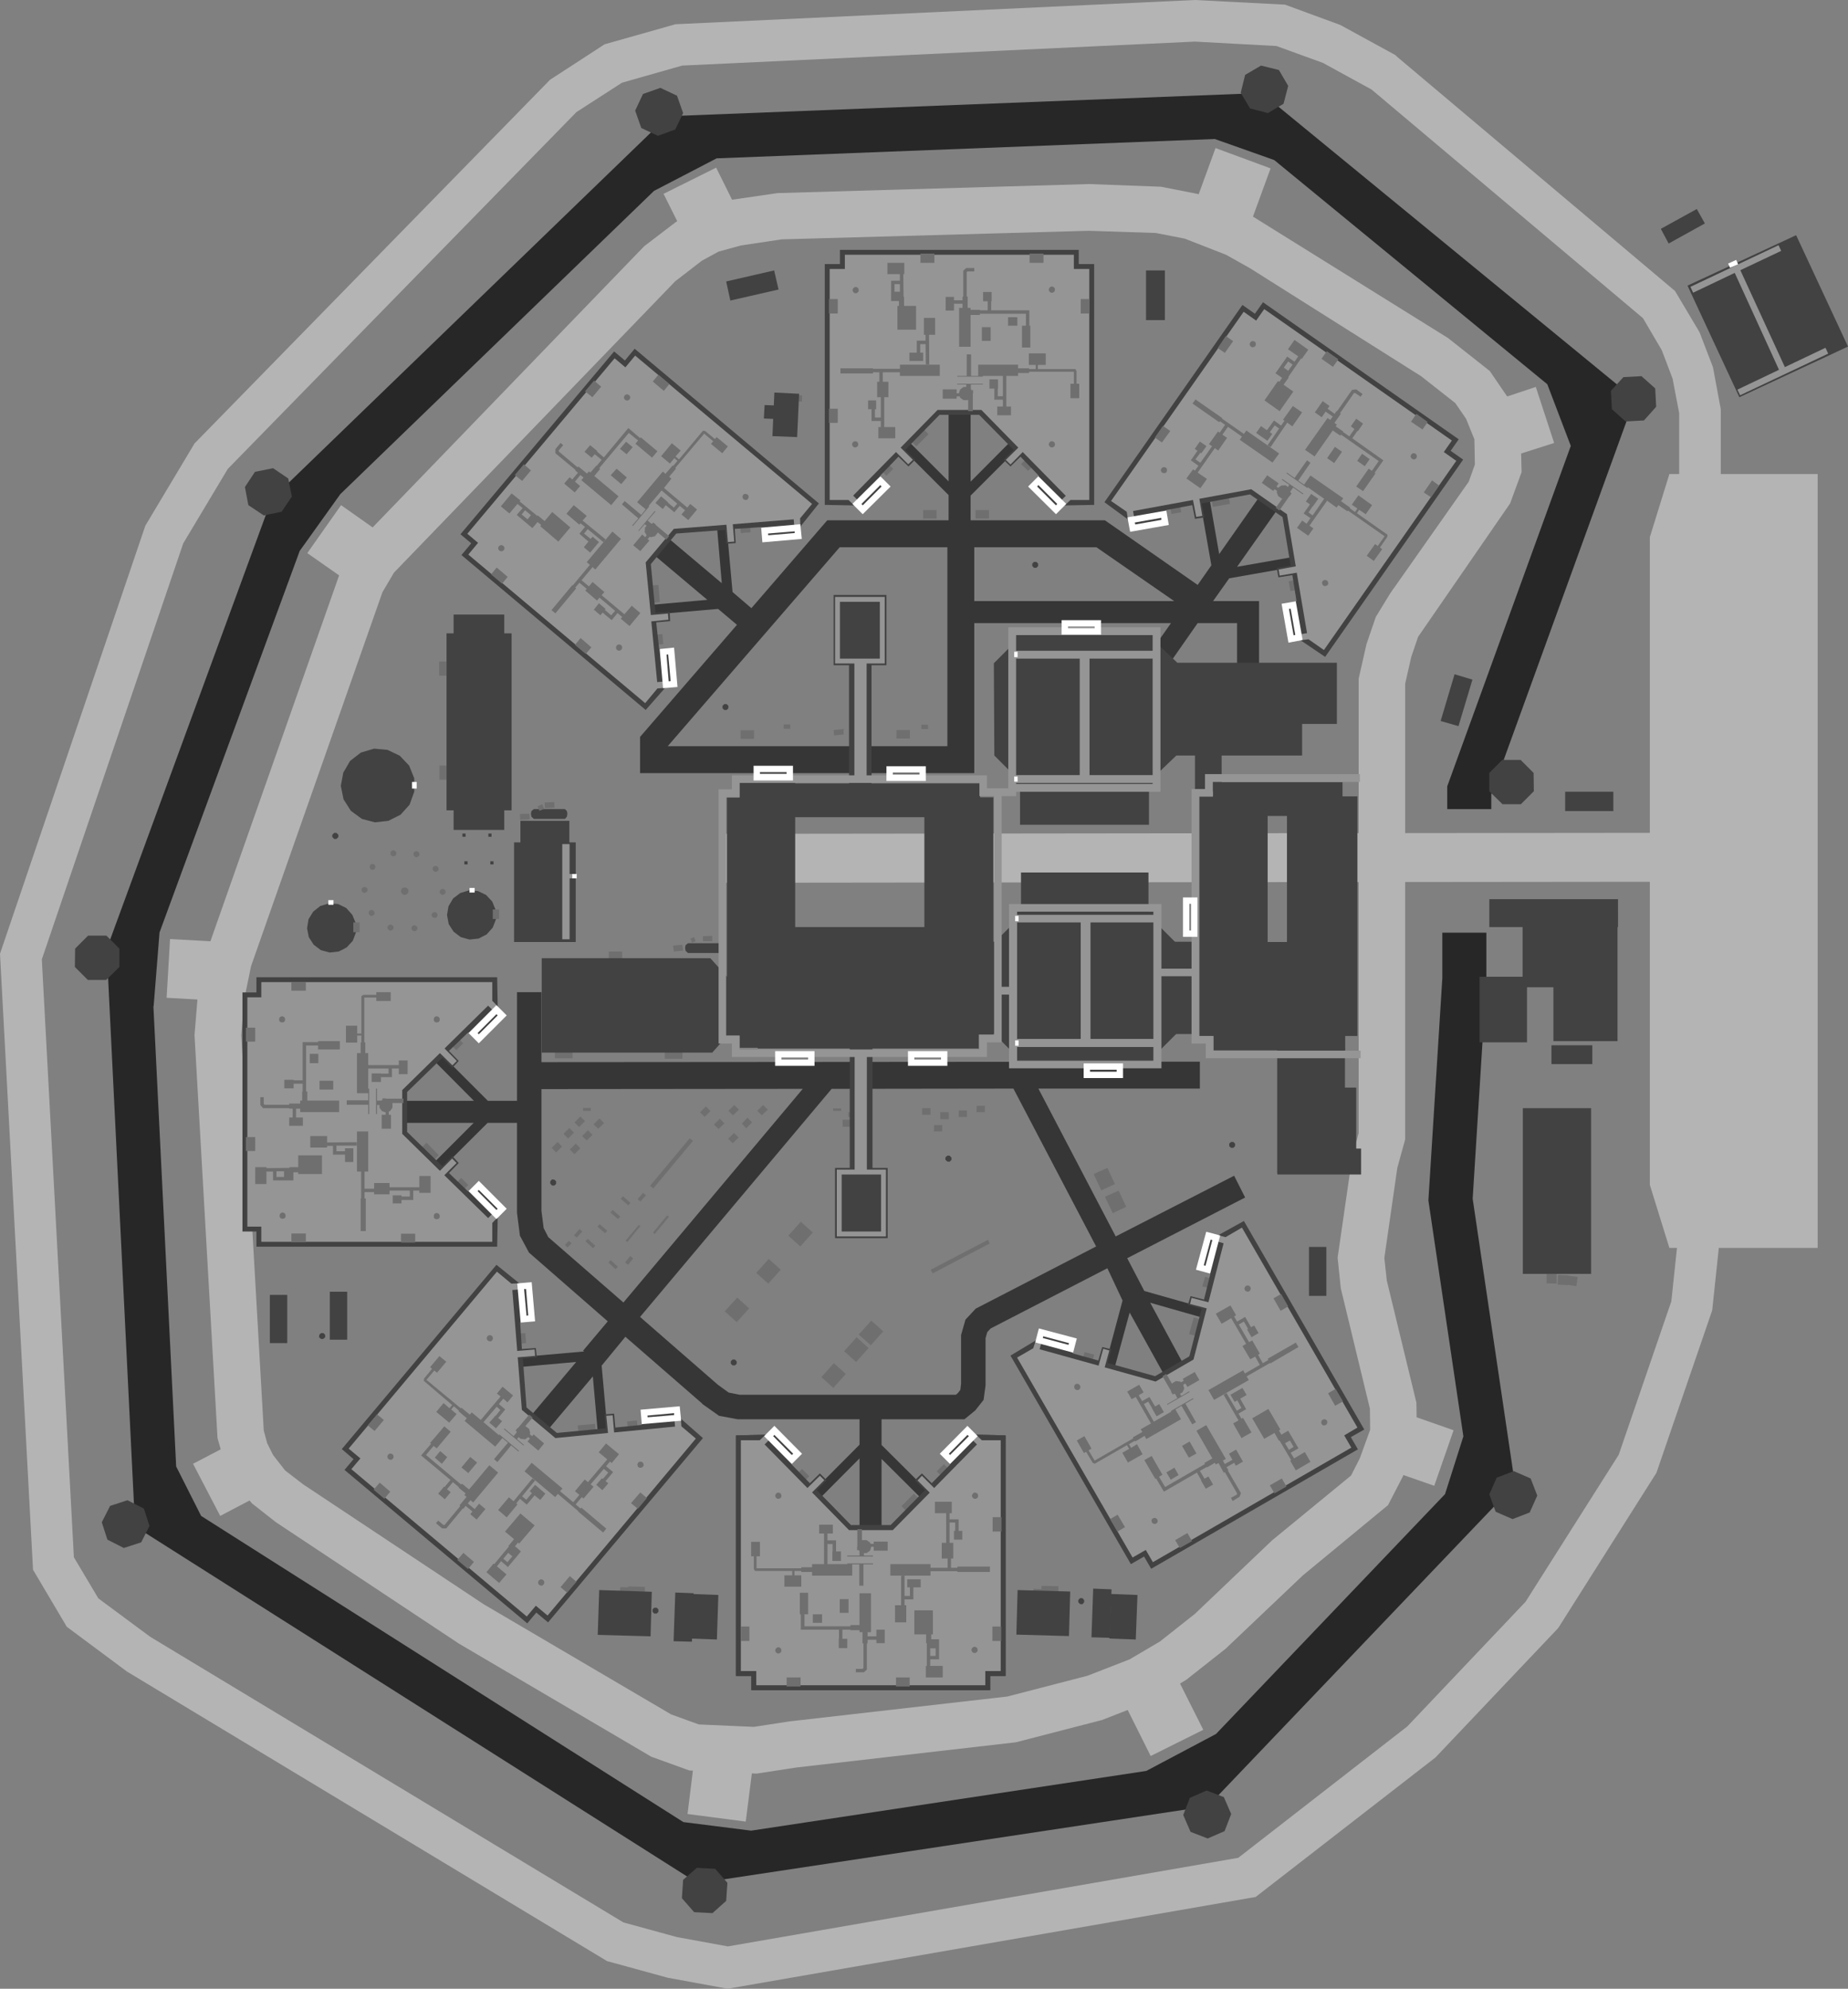 <svg xmlns:xlink="http://www.w3.org/1999/xlink" xmlns="http://www.w3.org/2000/svg" viewBox="0 0 377.65 406.3">
  <rect x="0" y="0" width="377.65" height="406.3" fill="#808080" stroke="none"/>
  <use height="406.3" width="377.65" xlink:href="#a"/>
  <defs>
    <g id="a" fill-rule="evenodd">
      <path d="m130.8 269.05 15.9 13.85 2.2 1.6 2.25.45h44.2l.4-.35.5-.65.15-1.25v-9.95l.9-3.15 2.1-2.25 24.6-12.7-16.9-32.25-37.15.05-39.15 46.6m-18.75-16.3 15.35 13.35 36.65-43.65-53.4.05v24.9l.45 3.5.95 1.85m-1.4-50.05V217l134.55-.1v5.5h-33l15.8 30.2 24.2-12.4 2.25 4.45-24.1 12.4 3.5 6.7 14.5 4.1-.5 1.95-12.8-3.65 6.65 12.3-3.9 2.25-6.95-12.55-3.5 12.85-1.9-.55 3.95-14.75-3.1-6.6-23.85 12.3-.7.75-.35 1.25v9.65L201 286l-1.7 2.15-2.2 1.8h-16.95v5.25l11.1 11.05-1.45 1.4-9.65-9.6v14.05h-4.5v-14.15l-9.15 9.2-1.4-1.4 10.55-10.6v-5.2H150.7l-3.75-.7-3.4-2.4-.05-.1-15.7-13.65-4.85 5.9 1.4 15.6-2 .15-1.2-13.55-9.05 10.75-3.45-2.9 9.1-10.8-12.95 1.15-.15-2 14.75-1.3-.25-.15 5.05-6-16.1-14.05-1.85-3.45-.6-4.7V229.4h-6l-11.1 11.05-1.4-1.4 9.65-9.65H82.75v-4.5h14.1l-9.15-9.2 1.4-1.4 10.6 10.6h5.95v-22.2h5m82.95-50.25V111.8h-22l-35.15 40.65h57.15m5.5-40.65v11h40.85l-15.9-11H199.1m-5.25-13.45v-14.1h4.5V98.4l9.15-9.2 1.45 1.45-10.6 10.6v5.05h27.45l18.95 13.2 2.8-4-2.7-15.4 1.95-.35 2.35 13.45 8.1-11.55 3.7 2.6-8.15 11.55 12.8-2.25.35 2-14.75 2.6-3.3 4.65h9.4v22.25h-4.5V127.3h-8.05l-5.9 8.45-3.7-2.55 4.15-5.9h-40.2v30.65h-68.3v-7.4l19.8-22.9-3.85-3.25-15.6 1.35-.15-2 13.55-1.2-10.75-9.05 2.9-3.45 10.8 9.1-1.1-12.95 1.95-.15 1.35 14.9 3.85 3.3 15.5-17.95h24.8v-5.15L182.8 90.1l1.4-1.4 9.65 9.65" fill="#363636"/>
      <path d="m321 91.1-4.8-12.6-55.8-45.8-12.15-4.3-101.8 3.95-12.8 6.65-64.1 61.95-8.3 11.6L32.6 190.5l-1.2 15.05h-.05L36 299.6l5.1 10.1 98.55 62.55L153.5 374l80.75-12.2 14.25-7.55 46.8-49 3.75-11.8-7.15-48.2 2.85-45.45v-9.25h9v9.7l-2.8 44.65 8.65 58.4-62.75 65.7-104.25 15.75-115-72.9-5.8-117.95L55.5 102l80.95-78.25L257.85 19l76.2 62.5-29.3 80.75v3.05h-9v-4.65L321 91.1" fill="#272727"/>
      <path d="m300.15 98.4 1.25-3.5-.1-5.15-1.7-4.2-2.2-3.2-7-5.5-34.95-22.05-4.9-2.75-8.45-3.3-5.9-1.15-13.7-.45-62.75 1.75-8.35 1.25-4.55 1.25-3.4 1.85-5.45 4.2L80.5 117l-2.35 4-26.85 76.4-1.45 7.05-.55 7.05 4.6 80.75.7 2.6 1.2 2.4 2.45 3.15 3.7 2.85 36.9 24.5 38.3 22.5 5.65 2.05 11.25.5 7.45-1.15h.1l44.25-5.05 16.4-4.25 8.6-3.35 6.2-3.65 7.15-5.65 15.75-15 16.15-13.25 1.8-3.55 2.1-5.8-.05-4.3-5.95-24.6-.65-6.25 2.95-20.4 1.35-5.05v-51.3l-129.55.15v-10l129.55-.15v-31.55l1.6-7.05 1.9-5.55 2.9-4.75 16.1-22.9M280.3 18.3l-9.95-5.45-9.5-3.45-16.65-.9-104.8 4.9-12.3 3.5-9.3 6-71.25 72.9-9.1 15.2-28.9 85 6.55 122.15 5 8.4 10.6 7.85 96.7 58.35 10.95 3 10.4 1.9 104.3-18.1 34.55-26.85 24.15-25.45 19.05-30.05 10.75-31.35 1.15-10.9h-1.55l-4-12.9v-61.9l-50 .05v52.6l-1.6 5.8-2.65 18.4.5 4.6 6.05 24.95.05 3 7.55 2.65-3.95 11.35-6.3-2.2-.15.35-3 5.8-17.4 14.35-15.8 15-8.05 6.35-1.25.75 4.75 9.45-10.75 5.35-4.7-9.4-5.25 2.05-17.6 4.55-44.85 5.15-8.15 1.25-.95-.05-1.25 9.85-11.9-1.55 1.1-8.85-.75-.05-7.75-2.8-39.3-23.1L56.4 311l-4.9-3.85-.5-.6-6 3.15-5.55-10.65 5.65-2.95-.65-2.3-4.7-82.35.6-7.25-6.3-.35.7-12 8.25.45 26.3-74.75-6.5-4.55 6.9-9.8 6.45 4.55 55.5-57.45 6.55-5 .2-.1-2.8-5.6 10.75-5.35 3.25 6.55 9.3-1.35 63.65-1.85 14.7.55 7.4 1.45.3.1 3.45-9.45 11.25 4.15-3.6 9.85 39.85 24.8 8.55 6.75L308 81l5.85-1.95 3.75 11.45-6.75 2.15.1 3.8-2.35 6.4-18.8 27.25-1.4 4.1-1.25 5.5v30.5l50-.05v-60.4l4-12.9h2V84.4l-1.35-7.05-2.2-5.8-3.85-6.55-55.45-46.7M244.2 0l18.4.95 11.3 4.15 11.25 6.15.3.3 56.85 47.9 5 8.4 2.75 7.15 1.6 8.6v13.25h19.8v158.1h-20.2l-1.35 12.75-11.4 33.2-20 31.6-.25.3-24.9 26.25-36.75 28.5-107.9 18.75-12.25-2.25-12.4-3.4-98.1-59.15-12.3-9.15-6.9-11.65L0 194.85l29.7-87.45 10.05-16.8 72.65-74.3 11.15-7.25 14.5-4.1L244.2 0" fill="#b4b4b4"/>
      <path d="m194.35 300.6-1.45 1.45-1.45-1.45 1.45-1.45 1.45 1.45m-29 1-.9.9-1.45-1.45.9-.9 1.45 1.45m21.4 3.6 1.4 1.35-2.5 2.5-1.4-1.35 2.5-2.5M162.8 82.05v-1.3h1.1v1.3h-1.1M128.35 325.9v-1.8l3.45.1-.05 1.8-3.4-.1" fill="#6f6f6f"/>
      <path d="m126.7 325.15.05-.9 1.85.05-.05.9-1.85-.05m86.1.6.05-1.75 3.45.05-.05 1.8-3.45-.1" fill="#6f6f6f"/>
      <path d="M211.2 325.55v-.95l1.85.05-.05.95-1.8-.05m-39-95.35v-1.45h1.95v1.45h-1.95m1.15-2v-1h1v1h-1m-79.1 15.35-1.45-1.45 1.45-1.45 1.45 1.45-1.45 1.45m-1-29-.9-.9 1.4-1.4.9.9-1.4 1.4m-4.95 22.8-2.55-2.5 1.4-1.4 2.5 2.55-1.35 1.35m45.2-105.6-.2-2 2.05-.2.2 2.05-2.05.15m17.9-22.85-.15-1.25 2.05-.2.1 1.3-2 .15m-18.45 14.3-.35-3.55 1.95-.15.3 3.5-1.9.2m61.4 177.4-1.45 1.45-1.45-1.45 1.45-1.45 1.45 1.45m-29 1-.9.9-1.45-1.45.9-.9 1.45 1.45m21.4 3.6 1.4 1.35-2.5 2.5-1.4-1.35 2.5-2.5m-56.4-12.95-2 .2-.2-2.05 2-.2.2 2.05m-24.3-19.8 1.3-.1.15 2.05-1.25.1-.2-2.05m15.7 20.4-3.5.3-.2-1.95 3.55-.3.15 1.95m17.7-78.6v2.05h-3.6v-2.05h3.6M117 213.4v2.8h-3.6v-2.8h3.6m7.4-16.85v-2.15h2.75v2.15h-2.75m123.8 64.85-.5 1.95-2-.55.55-1.95 1.95.55m69.9-1.2v2.05l-2.05-.05v-2h2.05m2.35.35-.1 2-2.05-.1.1-2 2.05.1" fill="#6f6f6f"/>
      <path d="m322.4 260.9-.25 1.85-2.05-.3.3-1.85 2 .3m-98.8 15.85-.35 1.25-1.95-.55.35-1.2 1.95.5m22.2-7.1-.9 3.45-1.9-.55.95-3.4 1.85.5m-66.1-173.9 1.4-1.4 1.45 1.45-1.4 1.4-1.45-1.45m28.95-.95.9-.9 1.45 1.4-.9.9-1.45-1.4m-18.9-6.1-2.5 2.5-1.35-1.4 2.5-2.5 1.35 1.4m49.3 14.25 2-.35.35 2.05-2 .35-.35-2.05m24.3 15.8 1.25-.2.35 2-1.25.2-.35-2m-15.8-17.1 3.5-.6.3 1.9-3.5.6-.3-1.9" fill="#6f6f6f"/>
      <path d="m197.35 293.05 8.15.2v49.15h-3.15v2.9h-48.8v-2.9h-3.15v-49.15l8.4-.2 3.85 3.6-.9 2.55 3.75 3.85 2.05-2 1.35 1.35-2 2.05 7 7.15h8.1l7.05-7.15-2.05-2.05 1.4-1.35 2 2 3.8-3.85-1.05-2.25 4.2-3.9m-16.2-171.5v14.35h-3.05v25.25h-4.6V135.9h-3.15v-14.35h10.8m-18.65 38.2v54.3h-11.4v-54.3h11.4" fill="#424242"/>
      <path d="M159.95 162.9v48.7h-11.4v-48.7h11.4m40.35-1.8v48.45h-11.4V161.1h11.4" fill="#424242"/>
      <path d="M203 162.9v48.45h-11.4V162.9H203" fill="#424242"/>
      <path d="M200 214.2h-45.15v-8.7H200v8.7m-48.45-54.15h48.75v6.9h-48.75v-6.9" fill="#424242"/>
      <path d="M192.85 205.7H159.9v-16.3h32.95v16.3m57.8 5.55h-56.6V192.4h56.6v18.85" fill="#424242"/>
      <path d="M235.8 217.15h-28.1v-30.9h28.1v30.9m23.25-54.45v48.95h-14.4V162.7h14.4m18.35 0v48.95H263V162.7h14.4" fill="#424242"/>
      <path d="M274.9 214.6h-27.1v-22.15h27.1v22.15m-27-54.8h26.45v6.9H247.9v-6.9m-36.5 30.5-5.85 5.85-2.95-3 5.85-5.85 2.95 3m20.95.25 2.95-2.95 5.85 5.85-2.95 2.95-5.85-5.85m-20.85 23-3 3-5.85-5.85 3-3 5.85 5.85m20.9-.25 5.85-5.85 2.95 2.95-5.85 5.85-2.95-2.95" fill="#424242"/>
      <path d="M274.85 239.7H261v-25.6h13.85v25.6" fill="#424242"/>
      <path d="M277.15 222.2v15.75h-11.6V222.2h11.6" fill="#424242"/>
      <path d="M261.05 234.65h17.1v5.3h-17.1v-5.3m64.1 25.6H311.2V226.4h13.95v33.85m-13.1-47.3h-9.7v-13.4h9.7v13.4" fill="#424242"/>
      <path d="M323.65 201.7h-12.5v-13.3h12.5v13.3" fill="#424242"/>
      <path d="M330.65 189.4h-26.3v-5.7h26.3v5.7" fill="#424242"/>
      <path d="M330.55 212.7h-13.1v-26.2h13.1v26.2m-5.15 4.7h-8.35v-3.85h8.35v3.85m4.3-51.7h-9.85v-3.95h9.85v3.95m-95 26.35h-26.05v-13.8h26.05v13.8m-27.15-62.4h28.3v1.25l4.75 4.5h32.6v12.5h-7.1v6.45h-25.7l-4.55 4.35v1.8h-1.05v8h-26.35v-8h-.9v-1.8l-4.35-4.35-.1-18.85 4.45-4.45v-1.4" fill="#424242"/>
      <path d="M249.65 161.7h-5.45v-8h5.45v8m-104.5 34.05 3.7 4.1.7 10.7-4 4.5H110.7v-19.3h34.45m-27.5-23.65v20.35h-12.6V172.1h12.6" fill="#424242"/>
      <path d="M116.35 167.7v20.35h-10V167.7h10m-.9-.4h-6.35l-.5-.45-.1-.6.1-.55.5-.4h6.35l.4.4.1.55-.1.6-.4.45m31.5 25.4.4.4.1.55-.1.6-.4.45h-6.35l-.5-.45-.1-.6.1-.55.5-.4h6.35M84.65 159v2.75l-.95 2.65-1.85 2.05-2.5 1.25-2.75.3-2.65-.7-2.25-1.65-1.5-2.35-.55-2.75.5-2.7 1.4-2.4 2.2-1.7 2.7-.8 2.75.25 2.5 1.2 1.9 2 1.05 2.6m16.65 26.95.05 1.85-.65 1.7-1.25 1.4-1.65.85-1.85.2-1.8-.5-1.45-1.1-1-1.55-.35-1.85.3-1.8.95-1.6 1.45-1.1 1.8-.55 1.85.15 1.65.8 1.25 1.35.7 1.75m-30.55-.45 1.25 1.4.7 1.7.05 1.85-.65 1.75-1.25 1.35q-.8.45-1.65.85l-1.85.2-1.8-.5-1.45-1.1-1-1.55-.35-1.8.3-1.85.95-1.55 1.45-1.15 1.8-.55 1.85.15 1.65.8m33.8-56.1v36.15h-13.3V129.4h13.3" fill="#424242"/>
      <path d="M103.05 125.55v44H92.7v-44h10.35M68.3 171.4l-.4-.4v-.45l.4-.4h.45l.4.4v.45l-.4.4h-.45m-2.2 100.95.35.35v.5l-.4.35h-.45l-.4-.35.05-.5.35-.35h.5m46.7-30.15-.35-.4v-.45l.35-.4.5.05.35.35v.5l-.35.35h-.5m36.9 36.75-.35-.35v-.5l.35-.35h.5l.35.4v.45l-.35.35h-.5m-16 50.7-.35-.35v-.5l.35-.35h.5l.35.35v.5l-.35.35h-.5m87-1.95-.35-.35v-.45l.35-.4h.5l.35.4v.45l-.35.4-.5-.05m-27.1-90.4-.4-.35v-.5l.4-.35h.45l.4.4v.45l-.4.4-.45-.05m57.95-2.8-.35-.35v-.5l.35-.35h.5l.35.35v.5l-.35.35h-.5M148 145.05l-.35-.35v-.5l.35-.35h.5l.35.35v.5l-.35.35h-.5M211.3 116l-.35-.35v-.5l.35-.35h.5l.35.35v.5l-.35.35h-.5m-53.45-26.9.4-8.9 5.05.25-.4 8.85-5.05-.2" fill="#424242"/>
      <path d="m156.1 85.5.15-2.75 3.55.15-.15 2.75-3.55-.15m3-26.35-9.85 2.25-.85-3.9 9.8-2.25.9 3.9m78.95 6.25h-3.85V55.25h3.85V65.4m60 82.95-3.65-1.05 2.85-9.55 3.65 1.1-2.85 9.5m-30.55 106.4h3.55v10h-3.55v-10M70.95 263.9v9.8H67.4v-9.8h3.55m70.45 71.5-3.75-.1.35-9.95 3.75.15-.35 9.9" fill="#424242"/>
      <path d="m146.5 334.95-5.45-.2.35-9.1 5.4.2-.3 9.1m-13.55-.65-10.8-.3.3-9.15 10.75.35-.25 9.1m93.85.3-3.75-.1.35-9.95 3.75.15-.35 9.9" fill="#424242"/>
      <path d="m227.05 325.65 5.4.2-.35 9.1-5.4-.2.35-9.1m-8.6 8.6-10.75-.3.25-9.1 10.75.3-.25 9.1M58.7 264.55v9.85h-3.55v-9.85h3.55M377.65 70.8l-22.2 10.35-10.6-22.8 22.2-10.3 10.6 22.75M348.4 45.65l-7.4 4.1-1.6-3 7.35-4.05 1.65 2.95M312.6 309l-3.5 1.35-3.45-1.5-1.3-3.55 1.5-3.4 3.5-1.35 3.45 1.5 1.35 3.5-1.55 3.45m-61 61.6-1.35 3.5-3.45 1.5-3.5-1.35-1.5-3.45 1.35-3.5 3.45-1.5 3.5 1.35 1.5 3.45m-103.2 17.75-2.8 2.5-3.75-.2-2.5-2.85.25-3.75 2.8-2.45 3.75.2 2.5 2.85-.25 3.7M28.85 315.1l-3.55 1.15-3.35-1.7L20.8 311l1.7-3.35 3.55-1.15 3.35 1.7 1.15 3.55-1.7 3.35M21.7 200.2h-3.75l-2.65-2.65.05-3.75 2.65-2.65h3.75l2.65 2.65v3.75l-2.7 2.65m32.2-94.9-3.15-2.1-.7-3.7 2.05-3.1 3.7-.75 3.1 2.1.75 3.7-2.1 3.1-3.65.75m85.7-82.2-1.6 3.35-3.55 1.3-3.4-1.6-1.25-3.55 1.6-3.4 3.55-1.25 3.4 1.6 1.25 3.55m115.85-.95-1.9-3.2.9-3.65 3.25-1.9 3.65.9 1.9 3.25-.95 3.65-3.2 1.9-3.65-.95M332.2 86.1l-2.8-2.5-.2-3.75 2.55-2.8 3.7-.2 2.8 2.5.2 3.75-2.5 2.8-3.75.2m-21.4 78.2h-3.75l-2.7-2.65v-3.75l2.65-2.65h3.75l2.65 2.65.05 3.75-2.65 2.65m-132.5 49.1v25.2h3.1v14.35h-10.75V238.6h3v-25.2h4.65m-77.45-36.8h-.65v-.65h.65v.65m-5.3 0h-.65v-.65h.65v.65m4.9-5.65h-.65v-.65h.65v.65m-5.3 0h-.65v-.65h.65v.65m6.45 28.7.15 8.35-3.55 3.9-2.55-.95-3.9 3.75 2 2.05-1.3 1.4-2.05-2.05-7.2 7v8.15l7.2 7 2.05-2.05 1.3 1.4-2 2.05 3.9 3.75 2.25-1 3.85 4.15-.15 8.15H52.4v-3.1h-2.85v-48.85h2.85v-3.1h49.2m65.75-96.8-5.2 6.5-5.25.7-1.35-2.35-5.4.35.2 2.9-1.9.15-.25-2.85-10 .75-5.2 6.25.95 9.95 2.9-.2.1 1.9-2.85.25.6 5.4 2.35.7.3 5.65-5.4 6.15L94.3 113.4l2-2.4-2.2-1.85 31.4-37.35 2.2 1.85 2-2.4 37.65 31.6m30 190.2 8.15.2v49.15h-3.15v2.9h-48.8v-2.9h-3.15v-49.15l8.4-.2 3.85 3.6-.9 2.55 3.75 3.85 2.05-2 1.35 1.35-2 2.05 7 7.15h8.1l7.05-7.15-2.05-2.05 1.4-1.35 2 2 3.8-3.85-1.05-2.25 4.2-3.9m-89.4-29.4.7 5.2-2.35 1.35.35 5.4 2.85-.2.2 1.9-2.85.25.75 10 6.2 5.2 10-.95-.25-2.85 1.95-.15.25 2.85 5.4-.55.65-2.4 5.7-.3 6.15 5.4L112 331.45l-2.4-2-1.85 2.2L70.4 300.3l1.85-2.2-2.4-2.05 31.6-37.65 6.5 5.25m139.1-10.25 7.15-3.95 24.6 42.6-2.75 1.55 1.45 2.5-42.25 24.4-1.45-2.5-2.7 1.55-24.6-42.6 7.15-4.3 5.15 1.15.45 2.7 5.2 1.45.8-2.75 1.85.45-.75 2.8 9.7 2.7 7-4.05 2.5-9.7-2.8-.8.55-1.8 2.75.7 1.3-5.25-2-1.45 1.7-5.4m-78.5-199.45h3.1v-2.9h48.8v2.9h3.15v49.2l-8.35.15-3.9-3.55.95-2.55-3.75-3.9-2.05 2-1.4-1.35 2.05-2.05-7.05-7.15H192l-7 7.15 2 2.05-1.35 1.35-2.05-2-3.75 3.9 1 2.25-4.15 3.85-8.15-.15v-49.2m85.35 8.35 2.55 1.8 1.65-2.35 40 28-1.65 2.35 2.55 1.8-28.2 40.3-6.95-4.7-1.15-5.1 2.25-1.6-.85-5.3-2.85.45-.35-1.9 2.85-.5-1.65-9.9-6.65-4.65-9.85 1.85.5 2.85-1.9.3-.55-2.8-5.3 1-.45 2.45-5.65.75-6.55-4.8 28.2-40.3" fill="#424242"/>
      <path d="M180.05 239.95H172v11.65h8.05v-11.65m27.8-51.5v23.8h13v-23.8h-13m27.85 23.8v-23.8h-12.85v23.8h12.85m0 4.45v-2.8h-27.85v2.8h27.85m0-29.8v-.65h-27.85v.65h27.85m-13.05-52.35v23.8h12.9v-23.8h-12.9m-15 23.8h13v-23.8h-13v23.8m0 1.6v.2h27.9v-.2h-27.9m0-30.2v3.2h27.9v-3.2h-27.9m-56.5 33.15h-2.75v48.65h2.75v2.85h49v-3h3v-48.75h-3v-2.7h-49v2.95m28.65-39.95h-8.15v11.6h8.15v-11.6m-9.15-1h10.15v13.6h-3.7v22.85h24.6v2.65h4.35v-32.9h31.1v33.6h-29.5v.9h-2.95v38.95h1.5v-16.9h31.15v13.2h6.15v-36.7h2.75v-3.05h31.65v1.6h-30.05v3h-2.75v48.9h2.9v3h30.05v1.55H246.4v-3h-2.9v-13.75h-6.15v18.8H206.2V203.2h-1.5v9.75h-3v3h-24.55v23h3.9v13.65H171v-13.65h3.65v-23h-25.1v-2.75h-2.7v-51.95h2.7v-2.85h25.05v-22.85h-3.95v-13.6m-55.75 50.5h1.5v19.45h-1.5v-19.45M346 59.8l-.55-1.2 18-8.5.55 1.15-8.35 3.95 9.1 19.8 8.3-3.95.55 1.2-18 8.5-.55-1.15 8.5-4.05-9.05-19.8-8.5 4.05" fill="#959595"/>
      <path d="M117.15 179.45h-1.05v-.9h1.05v.9m-24.7 38.2-2.55-2.5-7.7 7.55v8.95l7.7 7.55 2.5-2.5.9.9-2.5 2.5 8.95 8.75 1.25-1.25.45 1.35-.85.9v3.85H53.4v-3.1h-2.85v-46.85h2.85v-3.1h47.2v3.8l.85.9-.45 1.35-1.25-1.25-8.9 8.75 2.5 2.55-.9.9m73.5-114.7-2.45 2.95.05 1.2-1.2.8-.15-1.8-12.45 1 .3 3.55-1.3.1-.3-3.55-10.75.85-5.75 6.85 1.05 10.75 3.5-.3.1 1.25-3.5.35 1.2 12.4 1.8-.15-.55 1.35-1.2.1-2.5 3L95.7 113.3l2-2.4-2.2-1.85 30.1-35.85 2.2 1.85 2-2.4 36.15 30.3m34.7 191.3h3.85v47.15h-3.15v2.9h-46.8v-2.9h-3.15v-47.15h3.85l.9-.85 1.35.45-1.25 1.25L165 304l2.55-2.5.9.9-2.5 2.5 7.55 7.7h8.95l7.55-7.65-2.5-2.5.9-.95 2.5 2.5 8.75-8.9-1.25-1.25 1.35-.45.9.85m-99.1-34.45 2.95 2.45 1.2-.05.8 1.2-1.8.15 1 12.45 3.55-.3.1 1.3-3.55.3.85 10.75 6.85 5.75 10.75-1.05-.35-3.5 1.3-.1.3 3.5 12.45-1.2-.15-1.8 1.35.55.1 1.2 2.95 2.5-30.3 36.15-2.4-2-1.85 2.2-35.85-30.1 1.85-2.2-2.4-2 30.3-36.15m148.9-7.05 3.35-1.95 23.6 40.85-2.7 1.6 1.45 2.5-40.55 23.4-1.45-2.5-2.7 1.55-23.6-40.85 3.3-1.9.4-1.2 1.35-.3-.45 1.7L224.5 279l.95-3.45 1.25.35-.95 3.45 10.4 2.9 7.75-4.5 2.7-10.45-3.4-.9.3-1.25 3.45.9 3.1-12.05-1.75-.5 1-1.05 1.15.3m-77.8-197.8v-2.9h46.8v2.9h3.15v47.2h-3.85l-.85.8-1.4-.4 1.3-1.25-8.8-8.95-2.5 2.55-.95-.95 2.55-2.5-7.55-7.7h-8.95l-7.55 7.7 2.5 2.5-.95.9-2.5-2.5-8.75 8.9 1.3 1.3-1.4.4-.85-.8h-3.85v-47.2h3.1M256.7 65.5l1.65-2.35L296.7 90l-1.65 2.35 2.55 1.8-27.05 38.65-3.15-2.2-1.2.15-.85-1.1 1.75-.3L265 117l-3.5.6-.2-1.25 3.5-.65-1.8-10.65-7.3-5.1-10.6 1.95.6 3.5-1.25.2-.65-3.45-12.25 2.25.3 1.8-1.4-.45-.2-1.2-3.2-2.2 27.1-38.65 2.55 1.8" fill="#959595"/>
      <path d="M192.3 216.45v-.4h-5.45v.4h5.45m1.3-1.7v3h-8.05v-3h8.05m34.6 4.2v-.4h-5.45v.4h5.45m1.3-1.7v3h-8.05v-3h8.05M223.7 128h-5.45v.35h5.45V128m1.3-1.3v2.95h-8.05v-2.95H225m18.05 57.95v5.45h.35v-5.45h-.35m-1.3-1.3h2.95v8.05h-2.95v-8.05m-76.6 32.7h-5.45v.4h5.45v-.4m1.3-1.3v3h-8.05v-3h8.05m16-56.9v.4h5.45v-.4h-5.45m-1.3 1.7v-3h8.05v3h-8.05m-20.4-1.8h-5.45v.4h5.45v-.4m1.3-1.3v3H154v-3h8.05m-44.2 23h-.9v-.9h.9v.9M97 182.35h-1.05v-.95H97v.95m-28.85 2.5H67.1v-.95h1.05v.95m17-25.1v1.35h-.95v-1.35h.95M355.2 54l-1.65.7-.4-.85 1.65-.75.4.9M208.15 188.2h-.7v-1.1h.7v1.1m0 25.45h-.7v-1.1h.7v1.1m-.2-79.4h-.7v-1.1h.7v1.1m0 25.45h-.7v-1.05h.7v1.05M101.7 246.95l-3.85-3.85-.25.25 3.85 3.85.25-.25m1.85 0-2.1 2.1-5.7-5.7 2.1-2.1 5.7 5.7m-1.85-39.5-.25-.25-3.85 3.85.25.25 3.85-3.85m1.85 0-5.7 5.7-2.1-2.1 5.7-5.7 2.1 2.1m33.5-68.3-.5-5.45-.35.05.45 5.45.4-.05m1.4 1.2-2.95.25-.7-8 2.95-.3.7 8.05m23.95-31.45v-.35l-5.45.45.05.35 5.4-.45m1.45 1.2-8.05.7-.25-3 8-.7.3 3m33.85 183.05-3.8 3.85.25.25 3.85-3.85-.3-.25m0-1.85 2.1 2.1-5.65 5.7-2.1-2.1 5.65-5.7m-39.45 1.85-.25.25 3.8 3.85.3-.25-3.85-3.85m0-1.85 5.65 5.7-2.1 2.1-5.65-5.7 2.1-2.1m-20.5-2.6-5.45.5.05.35 5.4-.45v-.4m1.15-1.4.3 2.95-8.05.7-.25-2.95 8-.7m-31.4-23.95h-.4l.5 5.45.35-.05-.45-5.4m-1.1 6.85-.7-8 2.95-.25.7 8-2.95.25m141-16.95-1.4 5.25.35.1 1.4-5.25-.35-.1m-.9-1.6 2.85.75-2.05 7.8-2.9-.8 2.1-7.75M213.2 273l-.1.35 5.25 1.4.1-.35-5.25-1.4m6.85.45-.75 2.9-7.75-2.1.75-2.85 7.75 2.05m-43.75-170.2 3.85-3.85-.25-.3-3.85 3.85.25.3m0 1.8-2.1-2.1 5.7-5.65 2.1 2.1-5.7 5.65m39.5-1.8.25-.3-3.85-3.85-.25.3 3.85 3.85m0 1.8-5.7-5.65 2.1-2.1 5.7 5.65-2.1 2.1m16.2 2.1 5.35-.95-.05-.4-5.4.95.1.4m-1.05 1.5-.55-2.95 7.95-1.4.5 2.95-7.9 1.4m32.8 15.7-.35.05.95 5.4.35-.1-.95-5.35m-1.85-1 2.9-.5 1.4 7.9-2.9.55-1.4-7.95" fill="#ffffff"/>
      <path d="m132.85 242.25 8.1-9.7.65.55-8.1 9.7-.65-.55m69.05 11.05.35.75-11.65 6.1-.4-.75 11.7-6.1m25.95-11.4-2.8 1.3-1.55-3.35 2.8-1.25 1.55 3.3m.75 1.35 1.55 3.3-2.75 1.3-1.6-3.35 2.8-1.25m-117.3-79.3 1.95-.1.05 1.15-1.95.1-.05-1.15m-5 3.55-.05-1.2 1.95-.05.05 1.15-1.95.1m4.5-3.2.4.95-.95.4-.4-.9.95-.45m-20.7 18.4-.25-.3v-.35l.25-.35.35-.1.35.1.25.3v.4l-.2.3-.4.15-.35-.15m-1.1-5.8.4.1.2.3.05.4-.25.3-.35.15-.4-.15-.2-.3-.05-.35.25-.35.35-.1m-4.25-1.9-.25-.3v-.35l.2-.35.4-.1.35.1.25.3v.4l-.25.3q-.15.1-.35.15l-.35-.15m-2.05 6.3.45.1.3.4v.5l-.3.4-.45.15-.45-.15-.3-.4v-.45l.25-.4.5-.15m-2.7-7.45.4-.15.35.15.25.3v.35l-.25.35-.35.1-.35-.1-.25-.3v-.4l.2-.3m-3.5 2.75.2.3v.4l-.2.3-.35.15-.4-.15-.2-.3v-.35l.2-.35.35-.1.4.1m-2 4.6.35.1.25.3v.4l-.25.3-.35.15-.35-.15-.25-.3v-.35l.2-.35.4-.1m1.8 4.8.2.3.05.4-.25.3-.35.15-.4-.15-.2-.3v-.35l.2-.35.35-.1.4.1m2.9 3.35.2-.35.4-.1.35.1.25.3v.4l-.25.3-.35.15-.35-.15-.25-.3v-.35m5.1-.2.4-.15.35.15.25.3v.35l-.25.35-.35.1-.35-.1-.25-.3v-.4l.2-.3m4.15-1.7-.2-.3-.05-.4.25-.3.35-.15.4.15.2.3v.35l-.2.35-.35.1-.4-.1m13.55.3h-1.3v-1.95h1.3v1.95M91.25 156.4v2.9H89.8v-2.9h1.45m0-21.25v2.9h-1.5v-2.9h1.5m-17.75 53.3v2h-1.3v-2h1.3m99.35 92.25-2.55 2.85-2.45-2.2 2.55-2.85 2.45 2.2m2.1-2.45-2.45-2.2 2.55-2.85 2.45 2.2-2.55 2.85m.55-5.6 2.55-2.85 2.45 2.2-2.55 2.85-2.45-2.2m-11.95-18-2.45-2.2 2.55-2.85 2.45 2.2-2.55 2.85m-4 4.75-2.55 2.85-2.45-2.2 2.55-2.85 2.45 2.2m-8.9 5.7 2.45 2.2-2.55 2.8-2.45-2.2 2.55-2.8m-25.85-7.65 1.45 1.35-.45.5-1.45-1.35.45-.5m5.75-7.2.3.25-2.65 3.25-.35-.3 2.7-3.2m-1.75 6.35.6.5-1.05 1.3-.6-.5 1.05-1.3m2.6-12.9.6.5-1.1 1.25-.6-.45 1.1-1.3m-16.55-9.45-1.2 1.2-.9-.95 1.2-1.2.9.95m3.75.35-1.2 1.2-.95-.95 1.2-1.2.95.95m-2.25-4.15.95.95-1.2 1.2-.95-.95 1.2-1.2m2-.2-.95-.95 1.2-1.2.95.95-1.2 1.2m2.75 1.6-1.2 1.15-.95-.9 1.2-1.2.95.95m21.95-4.6 1.2-1.2.95.95-1.2 1.15-.95-.9m2.85 2.5 1.2-1.2.95.95-1.2 1.15-.95-.9m5.05 2.65-1.2 1.15-.95-.9 1.2-1.2.95.95m1.55-1.9-.9-.95 1.15-1.2.95.95-1.2 1.2m-1.5-3.8-1.2 1.15-.95-.9 1.2-1.2.95.95m5.9 0-1.2 1.15-.95-.9 1.2-1.2.95.95m33.25-.3v1.35h-1.7v-1.35h1.7m-19.9.55v-.5h1.65v.5h-1.65m20.6 4.2.05-1.3h1.65v1.3h-1.7m1.35-2.5v-.1h-.05v-1.35h1.7v.15h.05v1.3h-1.7m3.75-1.8h1.65v1.35h-1.7l.05-1.35m3.65-.95h1.65v1.3h-1.7l.05-1.3m-76.15 3.55-1.2 1.15-.95-.9 1.2-1.2.95.95m10 22.35 2.9-3.5.35.3-2.9 3.5-.35-.3m-11.8 2.7-.45.5-1.55-1.4.45-.5 1.55 1.4m-2.65-2.9-1.15 1.25-.55-.5 1.15-1.25.55.5m-2.2 2.4-.8.85-.55-.5.8-.85.55.5m7.3-2.55-.45.5-1.55-1.35.45-.5 1.55 1.35m.65-3.75.45-.5 1.55 1.35-.45.5-1.55-1.35m4.1-1.95-.45.5q-.75-.65-1.55-1.35l.45-.5 1.55 1.35m-9.7-18.8v-.6h1.6v.6h-1.6m34.95-77.75v1.75h-2.75v-1.75h2.75m7.4-1.2v.9h-1.35v-.9h1.35m21.7 2.9v-1.75h2.75v1.75h-2.75m8.2-46.7v1.75h-2.75v-1.75h2.75m7.95 1.75v-1.75h2.75v1.75h-2.75m-9.7 42.1v.9h-1.35v-.9h1.35m-17.3.9.05 1.1-1.95.2-.1-1.1 2-.2M139.45 193l.15 1.2-1.9.2-.15-1.2 1.9-.2m4.2-1.75 1.9-.05v1.1h-1.9v-1.05m-2.55.5.75-.3.3.85-.75.3-.3-.85m-64.2 11.5v-.55h2.95v1.8H76.9v-.7h-2.45v9.15h.2v2.2h.6v2.45h6.25v-.95h1.8v2.8h-1.8v-1.15h-1.4v1.75h-2.25v1h-1.9v-1.75h1.9v.05h1.55v-1.05h-4.15v4.1h.2v5.2h-.2v-1.9h-4.4v-.9h4.4v-1.45h-2.3v-8.2h.75v-2.2h.15v-1.4H73V213h-2.3v-3.45H73v1.6h.85v-7.65l.4-.25h2.65m11.1 37v3.45h-2.3v-.45h-1.25v1.9h-2.4v.7h-1.8v-1.65h1.8v.25h1.7v-1.2H79.6v.75h-3.15v-.45H74.5v1.3h.25v6.65H73.7v-6.65h.1v-5.5h-.85v-8.2h2.3v8.2h-.75v3.5h1.95v-1.15h3.15v.85h6.1v-2.3H88m-29.95.2v-1.15H56.5v1.15h1.55m-2.25.7v-1.8h-1.35v2.55h-2.3v-3.45h2.3v.2l4.7-.05v-.15h1.8v-2.4h4.85v3.8h-4.85v-.35h-1v1.65H55.8m11.05-9.05v1.3l6.05-.05v.7h-4.15v1.15h1.75v-.6h1.7v2.8h-1.7v-1.5h-2.45v-1.8h-1.2v.35H63.4v-2.35h3.45m2.6-19.4v1.7H65v-.8h-2.45v9.4h.25v1.85h6.5v2.35h-7.95v-.7h-.85v1.8h1.4v1.7h-2.8v-1.7h.7v-1.8h-.7v-.1h-5.35l-.55-.65v-1.6h.7v1.35l.15.2h5.05v-.25h2.25v-.6h.4V223h.1v-1.6H60v.95h-1.9v-1.75H60v.1h1.85v-7.8H65v-.2h4.45" fill="#6f6f6f"/>
      <path d="M63.3 217.2v-1.9h1.75v1.9H63.3m-3.75 36.6V252h2.95v1.8h-2.95m22.4.05v-1.8h2.9v1.8h-2.9m-29.8-21.55v2.85h-1.9v-2.85h1.9m10.35-31.7v1.8h-2.95v-1.8h2.95m-10.35 9.35v2.85h-1.9v-2.85h1.9m37.1 37.85.4.15.2.3v.45l-.2.3-.4.1-.4-.1-.2-.3v-.45l.2-.3.4-.15m-31.5-.1.4.15.2.3v.45l-.2.3-.4.1-.4-.1-.2-.3v-.45l.2-.3.4-.15m31.5-40.1.4.15.2.3v.45l-.2.3-.4.1-.4-.1-.2-.3v-.45l.2-.3.4-.15m-32 .15.4-.15.4.15.2.3v.45l-.2.3-.4.1-.4-.1-.2-.3v-.45l.2-.3m19.6 14.65h.2v2.45H78l.05-.1.1-.05v-.3h.7v.05h3.6v.9h-2.3l.05.1v.85l-.5.7-.25.1v.65h.45v2.85H78v-2.85h.8v-.5l-.75-.25-.5-.7v-.55h-.5v1.85h-.2v-5.2m-8.75-1.6v1.8h-2.8v-1.8h2.8m40.4-115.55-1.2-1-.7.85 1.2 1 .7-.85m1.3.15.1-.1 1.4 1.15 1.55-1.85 3.7 3.15-2.45 2.9-3.7-3.15.2-.25-.75-.6-1.05 1.25-3.2-2.7 1.2-1.4-1.05-.85-1.65 1.95-1.75-1.45 2.2-2.65 1.8 1.45-.15.2 3.6 2.95m10.75 10-.65-.55 5.25-6.25 1.75 1.5-5.25 6.25-.55-.5-2.25 2.7 1.5 1.25.75-.9 2.4 2.05-.55.65 4.65 3.9 1.5-1.75 1.75 1.5-2.2 2.65-1.8-1.5.3-.35-.95-.8-1.2 1.45-1.85-1.55-.45.55-1.35-1.15 1.05-1.3 1.35 1.15-.15.2 1.3 1.1.8-.9-3.2-2.7-.5.6-2.4-2.05.3-.35-1.5-1.25-.85 1 .2.15-4.25 5.1-.8-.65 4.25-5.1.1.05 3.5-4.2m-3.3-12.2 2.65 2.2-.85.95 4.7 3.85-.45.55-3.2-2.65-.75.9 1.35 1.1.4-.45 1.3 1.1-1.8 2.15-1.3-1.1.95-1.15-1.85-1.6 1.15-1.4-.95-.75-.2.3-2.65-2.25 1.5-1.75m11.15-15.75 2.4 2.05.15-.15 3.4 2.85-1.1 1.3-3.4-2.85.55-.65-1.9-1.55-6.05 7.2.2.15-1.2 1.45 4.95 4.15-1.5 1.8-6.1-5.1.45-.55-.65-.5-1.1 1.35 1.05.9-1.1 1.3-2.15-1.8 1.1-1.3.55.45 1.15-1.35-.55-.5.05-.1-4.1-3.4v-.85l1.05-1.25.55.45-.9 1.05v.25l3.85 3.25.15-.2 1.75 1.45.4-.45.3.25 1.2-1.4.05.05 1.05-1.25-1.4-1.15-.65.7-1.45-1.2 1.15-1.35 1.45 1.2-.05.1 1.4 1.2 5-6" fill="#6f6f6f"/>
      <path d="m127.95 90.25 1.35 1.1-1.25 1.45-1.35-1.1 1.25-1.45m-24.2 27.6-1.15 1.4-2.25-1.9 1.15-1.4 2.25 1.9m45-26.65-1.15 1.4-2.3-1.9.45-.55-1.85-1.55-5.9 7 .15.15-1.4 1.65.45.4-1.5 1.9 4.75 4 .6-.75 1.4 1.15-1.8 2.15-1.4-1.15.75-.85-1.1-.9-1.1 1.3-1.75-1.45-.6.8-1.5-1.25 1.15-1.35 1.45 1.25-.05.05 1.2 1 .7-.8-3.2-2.7-2.65 3.15.15.1-3.35 4-.15-.1 1.25-1.45-3.35-2.85.55-.7 3.4 2.85.9-1.15-1.75-1.45 5.25-6.25.55.45 1.45-1.7.1.1.9-1.05-.65-.55-.9 1.1-1.8-1.5 2.2-2.65 1.8 1.5-1.05 1.2.7.6 4.9-5.85.45.05 2 1.65.35-.4 2.3 1.9m-30.1 39.15 2.2 1.9-1.15 1.35-2.2-1.85 1.15-1.4M108.5 96.1l-1.8 2.15-1.5-1.2 1.85-2.2 1.45 1.25m28.3-17.65-1.15 1.4-2.25-1.9 1.15-1.4 2.25 1.9m-13.95.55-1.8 2.15-1.5-1.2 1.85-2.2 1.45 1.25" fill="#6f6f6f"/>
      <path d="m133.8 104.4.15.1-1.6 1.85.75.65.1-.05.1.05.2-.25.55.45-.05.05 2.75 2.3-.6.7-1.75-1.5v.1l-.55.7-.85.2-.25-.1-.4.5.35.3-1.85 2.15-1.45-1.2 1.85-2.2.6.55.3-.4-.4-.65.05-.9.35-.4-.4-.3-1.2 1.4-.1-.1 3.35-4m-6.65 27.75-.05.4-.25.3-.4.1-.35-.15-.2-.3v-.4l.25-.35.4-.1.4.15.2.35m-25.3-20.4.25-.3.4-.1.35.15.25.35-.05.4-.25.3-.4.1-.35-.15-.25-.35.05-.4m50.85-9.65-.4.05-.35-.15-.2-.3v-.4l.25-.35.4-.05.4.15.2.3-.05.4-.25.35m-24.15-21.4.25.35-.05.4-.25.3-.4.1-.35-.15-.25-.35.05-.4.25-.3.4-.1.35.15M126 95.75l2.1 1.8-1.15 1.35-2.15-1.8 1.2-1.35m28.3 225.2-.25-.4v-2.6h-.55V315h1.8v2.95h-.7v2.45h9.15v-.2h2.2v-.65h2.45v-6.25h-1v-1.8h2.8v1.8h-1.1v1.4h1.75v2.25h1v1.95h-1.75v-1.95h.05v-1.5h-1.05v4.1h4.05v-.15h5.25v.2h-1.95v4.35h-.85v-4.35h-1.45v2.3h-8.2v-.75h-2.2v-.2h-1.4v.9h1.4v2.3h-3.45v-2.3h1.6v-.9h-7.6m29.85 1 .7-.05v4.15h1.1v-1.75h-.55v-1.65h2.75v1.65h-1.5v2.45h-1.8v1.2h.35v3.5h-2.3v-3.5h1.25v-6m-5.05 12.35v-1.35h1.7v2.75h-1.7v-.7h-1.8v.75h-.15v5.35l-.6.55h-1.65v-.7h1.4l.15-.2v-5h-.2v-2.3h-.6v-.4h-1.85v-.1h-1.65v1.85h1v1.9h-1.75v-1.9h.05v-1.85h-7.8v-3.15h-.2v-4.4h1.7v4.4h-.75v2.45h9.4V332h1.85v-6.5H178v7.95h-.7v.85h1.8m12.1 2.45h-1.1v1.55h1.1v-1.55m-4.35-2.85V329h3.8v4.9h-.35v1h1.6v4.1h-1.8v1.35h2.55v2.35h-3.45v-2.35h.2v-4.65h-.15v-1.8h-2.4m6.5-24.75h-2.3v-2.35h3.45v2.35h-.45v1.25h1.85v2.35h.75v1.8h-1.7v-1.8h.25v-1.7h-1.15v4.15h.75v3.2h-.45v1.9h1.3v-.25h6.65v1.1h-6.65V321h-5.5v.9h-8.2v-2.35h8.2v.75h3.5v-1.9h-1.2v-3.2h.9v-6.05" fill="#6f6f6f"/>
      <path d="M168 331.55h-1.9v-1.75h1.9v1.75m34.8 3.7v-2.95h1.8v2.95h-1.8m.05-22.35v-2.95h1.8v2.95h-1.8m-19.75 31.65v-1.85h2.8v1.85h-2.8m-31.7-9.3v-2.95h1.75v2.95h-1.75m9.35 9.3v-1.85h2.85v1.85h-2.85m15.5-29.9h.85l.7.5.1.25h.65v-.45h2.85v1.85h-2.85v-.8h-.5l-.25.8-.7.5h-.55v.5h1.85v.2h-5.25v-.2h2.5v-.95l-.1-.05-.05-.1h-.35v-.75h.05v-3.55h.95v2.3l.1-.05m22.8-9.7h.4l.35.25.1.4-.1.35-.35.25h-.4l-.3-.25-.15-.35.15-.4.3-.25m-.4 31.75.3-.25h.4l.35.25.1.4-.1.35-.35.25h-.4l-.3-.25-.15-.35.15-.4m-39.8-31.75h.4l.35.25.1.4-.1.35-.35.25h-.4l-.3-.25-.15-.35.15-.4.3-.25m.4 31.6.35.25.1.4-.1.35-.35.25h-.4l-.3-.25-.15-.35.15-.4.3-.25h.4m14.15-7.05h-1.8v-2.8h1.8v2.8m-49.55-34.6 2.65 2.2-1.5 1.8-.35-.3-.8.95 1.45 1.2-1.55 1.85.55.45-1.2 1.4-1.25-1.1L123 302l.2.15 1.1-1.3-.9-.75-2.7 3.15.6.5-2.05 2.4-.35-.3-1.25 1.5 1 .85.15-.2 5.1 4.3-.65.8-5.1-4.3.05-.05-4.2-3.55-.55.65-6.25-5.25 1.45-1.75 6.3 5.25-.5.55 2.7 2.25 1.25-1.5-.9-.75 2-2.4.65.55 3.95-4.65-1.75-1.45 1.5-1.8m-20 22.35-1 1.2.85.7 1-1.2-.85-.7m2.25-1.9-.25-.2-.6.75 1.2 1.05-1.05 1.3-.15.15-1.45 1.75-1.4-1.2-.85 1.05 1.95 1.65-1.5 1.75-2.6-2.2 1.45-1.75.15.1 3-3.6-.1-.1 1.15-1.4-1.85-1.55 3.15-3.7 2.9 2.45-3.15 3.7m2.7-13.3.55.4-2.65 3.25.85.7 1.15-1.35-.45-.4 1.1-1.3 2.1 1.8-1.05 1.3-1.15-.95-1.6 1.9-1.4-1.2-.75.95.25.2-2.2 2.65-1.75-1.5 2.2-2.6.95.8 3.85-4.65m-20.7-7.1-.2-.15 2.9-3.4 1.3 1.1-2.85 3.4-.65-.5-1.55 1.85 7.2 6.05.15-.2 1.45 1.2 4.15-4.95 1.8 1.5-5.1 6.1-.55-.45-.55.65 1.4 1.15.9-1.1 1.3 1.1-1.8 2.15-1.3-1.1.45-.55-1.4-1.15-.45.6-.1-.1-3.4 4.1h-.85l-1.25-1.05.45-.55 1.05.9h.25l3.2-3.85-.15-.15 1.45-1.75-.45-.35.25-.35-1.45-1.2.1-.05-1.25-1.05-1.2 1.45.75.6-1.2 1.45-1.35-1.15 1.2-1.45.1.1 1.2-1.45-6-5 2.05-2.4" fill="#6f6f6f"/>
      <path d="m90.3 299.05-1.45-1.25 1.1-1.35 1.45 1.25-1.1 1.35m27.5 24.1-1.9 2.25-1.35-1.15 1.9-2.25 1.35 1.15m-15.5-37.85-.75-.6 1.15-1.4 2.15 1.8-1.15 1.4-.85-.75-.9 1.1 1.3 1.1-1.45 1.75.8.65-1.25 1.45-1.35-1.15 1.25-1.45.05.05.95-1.2-.75-.65-2.7 3.15 3.15 2.65.1-.15 4 3.35-.1.15-1.5-1.25-2.8 3.4-.7-.6 2.85-3.35-1.15-.95-1.45 1.75-6.25-5.25.45-.55-1.7-1.45.1-.1-1.05-.9-.55.65 1.1.95-1.5 1.75-2.65-2.2 1.5-1.8 1.2 1.05.55-.65-5.8-4.95.05-.45 1.65-2-.4-.35 1.9-2.25 1.4 1.15-1.9 2.25-.55-.45-1.6 1.9 7.05 5.85.1-.15L96 289l.4-.45 1.85 1.55 4.05-4.8m26.65 21.8 1.9-2.2 1.35 1.15-1.85 2.2-1.4-1.15m-35.5 11.6 1.25-1.45 2.15 1.85-1.2 1.45-2.2-1.85m-15-28.6-1.9 2.25-1.4-1.15 1.9-2.25 1.4 1.15m-2.1 14.25 1.25-1.45 2.15 1.85-1.2 1.45-2.2-1.85" fill="#6f6f6f"/>
      <path d="m108.15 289 .7.6-1.5 1.75.1.05.7.55.2.8-.1.25.5.4.3-.35 2.15 1.85-1.2 1.45-2.2-1.85.5-.6-.35-.3-.65.45-.9-.1-.4-.35-.35.4 1.45 1.2-.15.1-4-3.35.15-.1 1.85 1.55.6-.7v-.1l.05-.15-.25-.2.45-.55.05.05 2.3-2.75m23 9.65.3.25.1.4-.15.35-.35.2h-.4l-.3-.25-.1-.4.15-.4.35-.2.4.05m-20.3 24.05.3.25.1.4-.15.35-.35.25-.4-.05-.3-.25-.1-.4.15-.35.35-.25.4.05m-10.9-49.95.4.05.3.25.1.4-.15.35-.3.25-.4-.05-.35-.25-.1-.4.15-.35.35-.25M80.05 297l.3.25.1.4-.15.35-.35.25-.4-.05-.3-.25-.1-.4.15-.35.35-.25.4.05m15.65 3.95-1.4-1.15 1.8-2.15 1.4 1.15-1.8 2.15m154.35-16 .6-.35 2.1 3.6q.5-.25.95-.55l-.85-1.55-.55.3-.85-1.45 2.45-1.4.85 1.45-1.3.75 1.2 2.15-1.55.9.6 1.05.3-.2 1.75 3-2.05 1.15-1.7-3 1.1-.6-3.05-5.25m-26.35 14.1-.4-.2-1.35-2.25-.45.25-1.45-2.55 1.55-.9 1.45 2.55-.6.35 1.25 2.1 7.9-4.55-.1-.2 1.95-1.1-.35-.55 2.4-1.35-.3.15-3.1-5.4-.85.45-.9-1.55 2.45-1.4.9 1.55-1 .6.7 1.2 1.5-.85 1.15 1.95.85-.5.95 1.65-1.5.85-.95-1.65h.05l-.8-1.35-.9.5 2.05 3.6 3.55-2.05-.05-.15 4.5-2.6.1.15-1.65.95 2.15 3.8-.75.45-2.2-3.8q-.6.4-1.25.75l1.15 2-7.1 4.05-.35-.65-1.9 1.15-.1-.15-1.2.7.45.75 1.2-.75 1.15 2.05-3 1.7-1.15-2 1.4-.8-.45-.75-6.6 3.8m38.9-4.2.8 1.35.95-.6-.75-1.3-1 .55m-4.25-.9-2.45-4.2 3.3-1.9 2.45 4.2-.3.2.5.85 1.4-.8 2.1 3.6-1.6.9.7 1.15 2.2-1.3 1.15 2-3 1.75-1.15-2 .2-.1-2.4-4.05-.1.1-.9-1.6-2.1 1.2m-7.2 3.05 1.45-.85 1.4 2.45-1.45.85-.35-.6-1.55.9.4.6-.15.05 2.7 4.65-.3.75-1.4.85-.35-.65 1.2-.65.05-.25-2.5-4.35-.2.15-1.1-2-.55.3-.2-.35-1.6.95-.05-.1-1.4.8.95 1.6.8-.45.95 1.65-1.5.85-.95-1.65.05-.05-.9-1.6-6.75 3.9-1.6-2.7-.15.1-2.25-3.85 1.5-.85 2.2 3.85-.7.4 1.25 2.1 8.15-4.7-.15-.2 1.65-.95-3.25-5.65 2-1.15 4 6.9-.6.35.4.7 1.55-.85-.7-1.25m.45-27.7-1.95 1.15-1.2-2.05 3-1.7 1.15 2-.4.25.6 1.05 1.65-.95 1.2 2.1.65-.35.9 1.55-1.45.85-.9-1.6.2-.1-.85-1.5-1.05.6 2.1 3.6.65-.35 1.55 2.7-.35.25.95 1.7 1.15-.65-.15-.25 5.75-3.3.55.9-5.75 3.35-.05-.1-4.8 2.75.45.75-7.1 4.05-1.15-2 7.1-4.05.35.65 3.05-1.75-.95-1.7-1 .55-1.6-2.7.75-.45-3.05-5.25" fill="#6f6f6f"/>
      <path d="m239.25 302.3-.9-1.5q.85-.45 1.65-.95l.85 1.5-1.6.95m32.15-17.65 1.55-.9 1.5 2.55-1.6.9-1.45-2.55m-9.6-20.3 1.45 2.55-1.55.9-1.45-2.55 1.55-.9m-2.3 39.1 2.45-1.4.95 1.65-2.45 1.4-.95-1.65m-31.1 6 1.5 2.55-1.55.9-1.5-2.55 1.55-.9m11.75 5.2 2.5-1.45.95 1.65-2.5 1.4-.95-1.6m14.25-51.05-.1-.4.2-.4.35-.2.4.05.3.3.05.35-.15.4-.35.2-.4-.05-.3-.25m16.7 27.4-.35.2h-.4l-.3-.3-.05-.4.15-.35.35-.2.4.05.3.25.05.4-.15.35m-50.8-7-.4-.05-.3-.25-.1-.4.15-.4.35-.2.4.05.3.3.1.35-.15.4-.35.2m15.9 26.15.3.25.1.4-.15.35-.35.2-.4-.05-.3-.25-.1-.4.15-.35.35-.2.4.05m5.7-28.05-.2-.4 2.45-1.4.95 1.65-2.45 1.4-.4-.7-.45.25.2.8-.35.75-.5.3.25.45 1.6-.95.1.15-4.55 2.6-.05-.15 2.1-1.2-.45-.85h-.1l-.1-.05-.3.15-.35-.6.05-.05-1.8-3.1.8-.45 1.15 2 .05-.1.75-.45.85.1.2.15.55-.3m-.35 13.3 1.55-.9 1.4 2.45-1.55.85-1.4-2.4m-55.7-221.65v-1.7h1.5V69.6h1.8v-1.2h-.35v-3.45h2.3v3.45h-1.25l.05 6.05h-.7l-.05-4.15h-1.1v1.75h.6v1.7h-2.8m13.25-19v.7h-1.4l-.15.15v5h.2v2.3h.6v.4h1.9v.1h1.6v-1.85h-.95v-1.9h1.75v1.9h-.1v1.85h7.8v3.15h.2V71h-1.7v-4.45h.8V64.1h-9.4v.25h-1.9v6.5H196V62.9h.7v-.85h-1.75v1.4h-1.7v-2.8h1.7v.7h1.75v-.75h.15v-5.3l.6-.55h1.65m-15.2 3.3h-1.1v1.55h1.1v-1.55m.9-4.35V56h-.2l.05 4.65h.1v1.85h2.45v4.85h-3.8V62.5h.3v-1h-1.6v-4.15h1.8V56h-2.55v-2.3h3.45m-.9 20.8h8.15v2.3h-8.15v-.75h-3.5V78h1.15v3.15h-.85v6.1h2.25v2.3h-3.45v-2.3h.5V86h-1.9v-2.4h-.7v-1.8h1.65v1.8h-.25v1.7h1.2v-4.15h-.75V78h.45v-1.95h-1.3v.25h-6.65v-1.05h6.65v.1h5.5v-.85" fill="#6f6f6f"/>
      <path d="M207.9 66.55H206V64.8h1.9v1.75m-36.7-5.45v2.95h-1.8V61.1h1.8m26.35 11.3h.9v4.4h1.45v-2.3h8.15v.75h2.25v.15h1.35v-.85h-1.4V72.2h3.45v2.35h-1.6v.85h7.65l.25.4v2.6h.55v2.95h-1.8V78.4h.7v-2.45h-9.15v.25h-2.25v.6h-2.4v6.25h.95v1.8h-2.8v-1.8h1.15v-1.4h-1.75V79.4h-1v-1.9h1.75v1.9h-.05v1.55h1.05V76.8h-4.1v.15h-5.25v-.15h1.95v-4.4M171.2 83.5v2.9h-1.8v-2.9h1.8m19.75-31.7v1.9h-2.85v-1.9h2.85m31.7 9.3v2.95h-1.8V61.1h1.8m-9.4-9.3v1.9h-2.85v-1.9h2.85" fill="#6f6f6f"/>
      <path d="M200.85 78.4v.15h-2.45v.95l.1.1v.1h.35v.7h-.05V84h-.95v-2.35l-.05.1h-.9l-.7-.5-.05-.25h-.65v.45h-2.85v-1.9h2.85v.8h.45l.25-.75.7-.55h.55v-.5h-1.85v-.15h5.25m-26.6 12 .3-.25h.4l.35.25.1.4-.1.35-.35.25h-.4l-.3-.25-.15-.35.15-.4m.8-31.75.35.25.1.4-.1.35-.35.25h-.4l-.3-.25-.15-.35.15-.4.3-.25h.4m39.4 31.75.3-.25h.4q.2.15.35.25l.1.4-.1.35-.35.25h-.4l-.3-.25-.15-.35.15-.4m1.05-31.6.1.4-.1.35-.35.25h-.4l-.3-.25-.15-.35.15-.4.3-.25h.4q.2.15.35.25m-13.05 10.85h-1.8v-2.8h1.8v2.8m47.9 17.15-1.05-.75-.15.2-5.45-3.8.6-.85 5.45 3.8-.05.1 4.5 3.15.5-.7 6.7 4.7-1.35 1.85-6.7-4.65.45-.65-2.85-2-1.15 1.6.95.65-1.8 2.6-.7-.5-3.5 5 1.9 1.3-1.35 1.9-2.85-2 1.35-1.85.4.25.7-1-1.55-1.1 1.35-1.95-.55-.4 1.05-1.5 1.35.95-1.05 1.45-.2-.1-1 1.35 1 .7 2.4-3.4-.65-.4 1.85-2.6.35.25 1.1-1.6m13.8-12.3-.9-.65-.9 1.25.9.65.9-1.25m1.9-1.2-.15-.1-2.65 3.85.1.1-1.05 1.45 2 1.4-2.8 4-3.1-2.2 2.75-3.95.3.15.55-.8-1.35-.95 2.4-3.4 1.5 1.05.75-1.1-2.1-1.45 1.35-1.9 2.8 2-1.3 1.85m-5.7 12.6 1.45 1.05.7-1-.3-.2 2-2.8 1.9 1.3-2 2.85-1.05-.75-3.4 5-.6-.4 2.35-3.4-.9-.65-1 1.4.5.35-1 1.4-2.3-1.6 1-1.4 1.2.85 1.45-2m15.95-6.25.85-.1 1.3.95-.4.55-1.1-.75h-.25l-2.85 4.1.15.15-1.3 1.85.5.35-.25.35 1.55 1.05-.05.1 1.3.9 1.05-1.5-.75-.55 1.1-1.55 1.4 1-1.05 1.55-.1-.05-1.05 1.5 6.35 4.5-1.8 2.55.2.1-2.55 3.65-1.4-.95 2.55-3.65.65.45 1.4-2-7.7-5.4-.15.2-1.55-1.05-3.7 5.3-1.95-1.35 4.6-6.5.55.4.5-.7-1.45-1-.8 1.15-1.4-1 1.6-2.3 1.4 1-.4.55 1.45 1.05.4-.6.1.05 3.05-4.35" fill="#6f6f6f"/>
      <path d="m278.35 92.7 1.55 1.1-1 1.45-1.55-1.1 1-1.45M252 69.7l-1.7 2.4-1.45-1 1.65-2.45 1.5 1.05m-12.85 18.35-1.7 2.35-1.45-1 1.65-2.4 1.5 1.05m30.9-14.75 1.1-1.55 2.35 1.65-1.1 1.55-2.35-1.65m22.6 24.85 1.45 1.05-1.65 2.4-1.5-1 1.7-2.45m-3.2-13.6 2.3 1.65-1.05 1.55-2.35-1.6 1.1-1.6m-51.35 12.1h-.4l-.35-.2-.15-.4.15-.35.3-.25h.4l.35.2.1.4-.1.4-.3.2m18.1-26.95.35.2.1.4-.1.4-.3.2-.4.05-.35-.25-.15-.4.15-.35.3-.25h.4m15.1 49 .15.4-.1.4-.35.2-.4.05-.3-.25-.15-.4.1-.35.35-.25h.4l.3.2m17.8-26.1.35.25.1.35-.1.4-.3.25h-.4l-.35-.25-.15-.35.15-.4.3-.25h.4m-5.55 16.65-.05.45-1.5 2.15.45.35-1.7 2.4-1.45-1.05 1.7-2.4.55.4 1.4-2-7.5-5.25-.1.15-1.85-1.25-.35.5-1.95-1.4-3.6 5.1.8.55-1.05 1.5-2.3-1.6 1.05-1.5.9.65.8-1.15-1.4-.95 1.3-1.85-.85-.6 1.1-1.55 1.45 1-1.1 1.55h-.05l-.85 1.25.85.6 2.35-3.4-3.35-2.35-.1.15-4.25-3 .1-.15 1.55 1.1 2.55-3.6.7.5-2.5 3.65 1.2.8 1.3-1.85 6.7 4.65-.45.6 1.85 1.3-.1.1 1.1.8.5-.7-1.15-.8 1.35-1.9 2.8 2-1.3 1.85-1.35-.9-.45.7 6.25 4.4" fill="#6f6f6f"/>
      <path d="m261.2 99.65.65-.45.9-.05.45.35.25-.45-1.5-1.05.1-.15 4.3 3-.1.15-2-1.4-.55.8v.2l.25.2-.4.55h-.05l-2.05 2.95-.75-.55 1.35-1.9h-.15l-.7-.5-.3-.8.1-.25-.55-.35-.25.35-2.35-1.65 1.1-1.55 2.35 1.65-.45.65.35.25m10-6.05 1.6-2.3 1.45 1-1.6 2.3-1.45-1" fill="#6f6f6f"/>
    </g>
  </defs>
</svg>